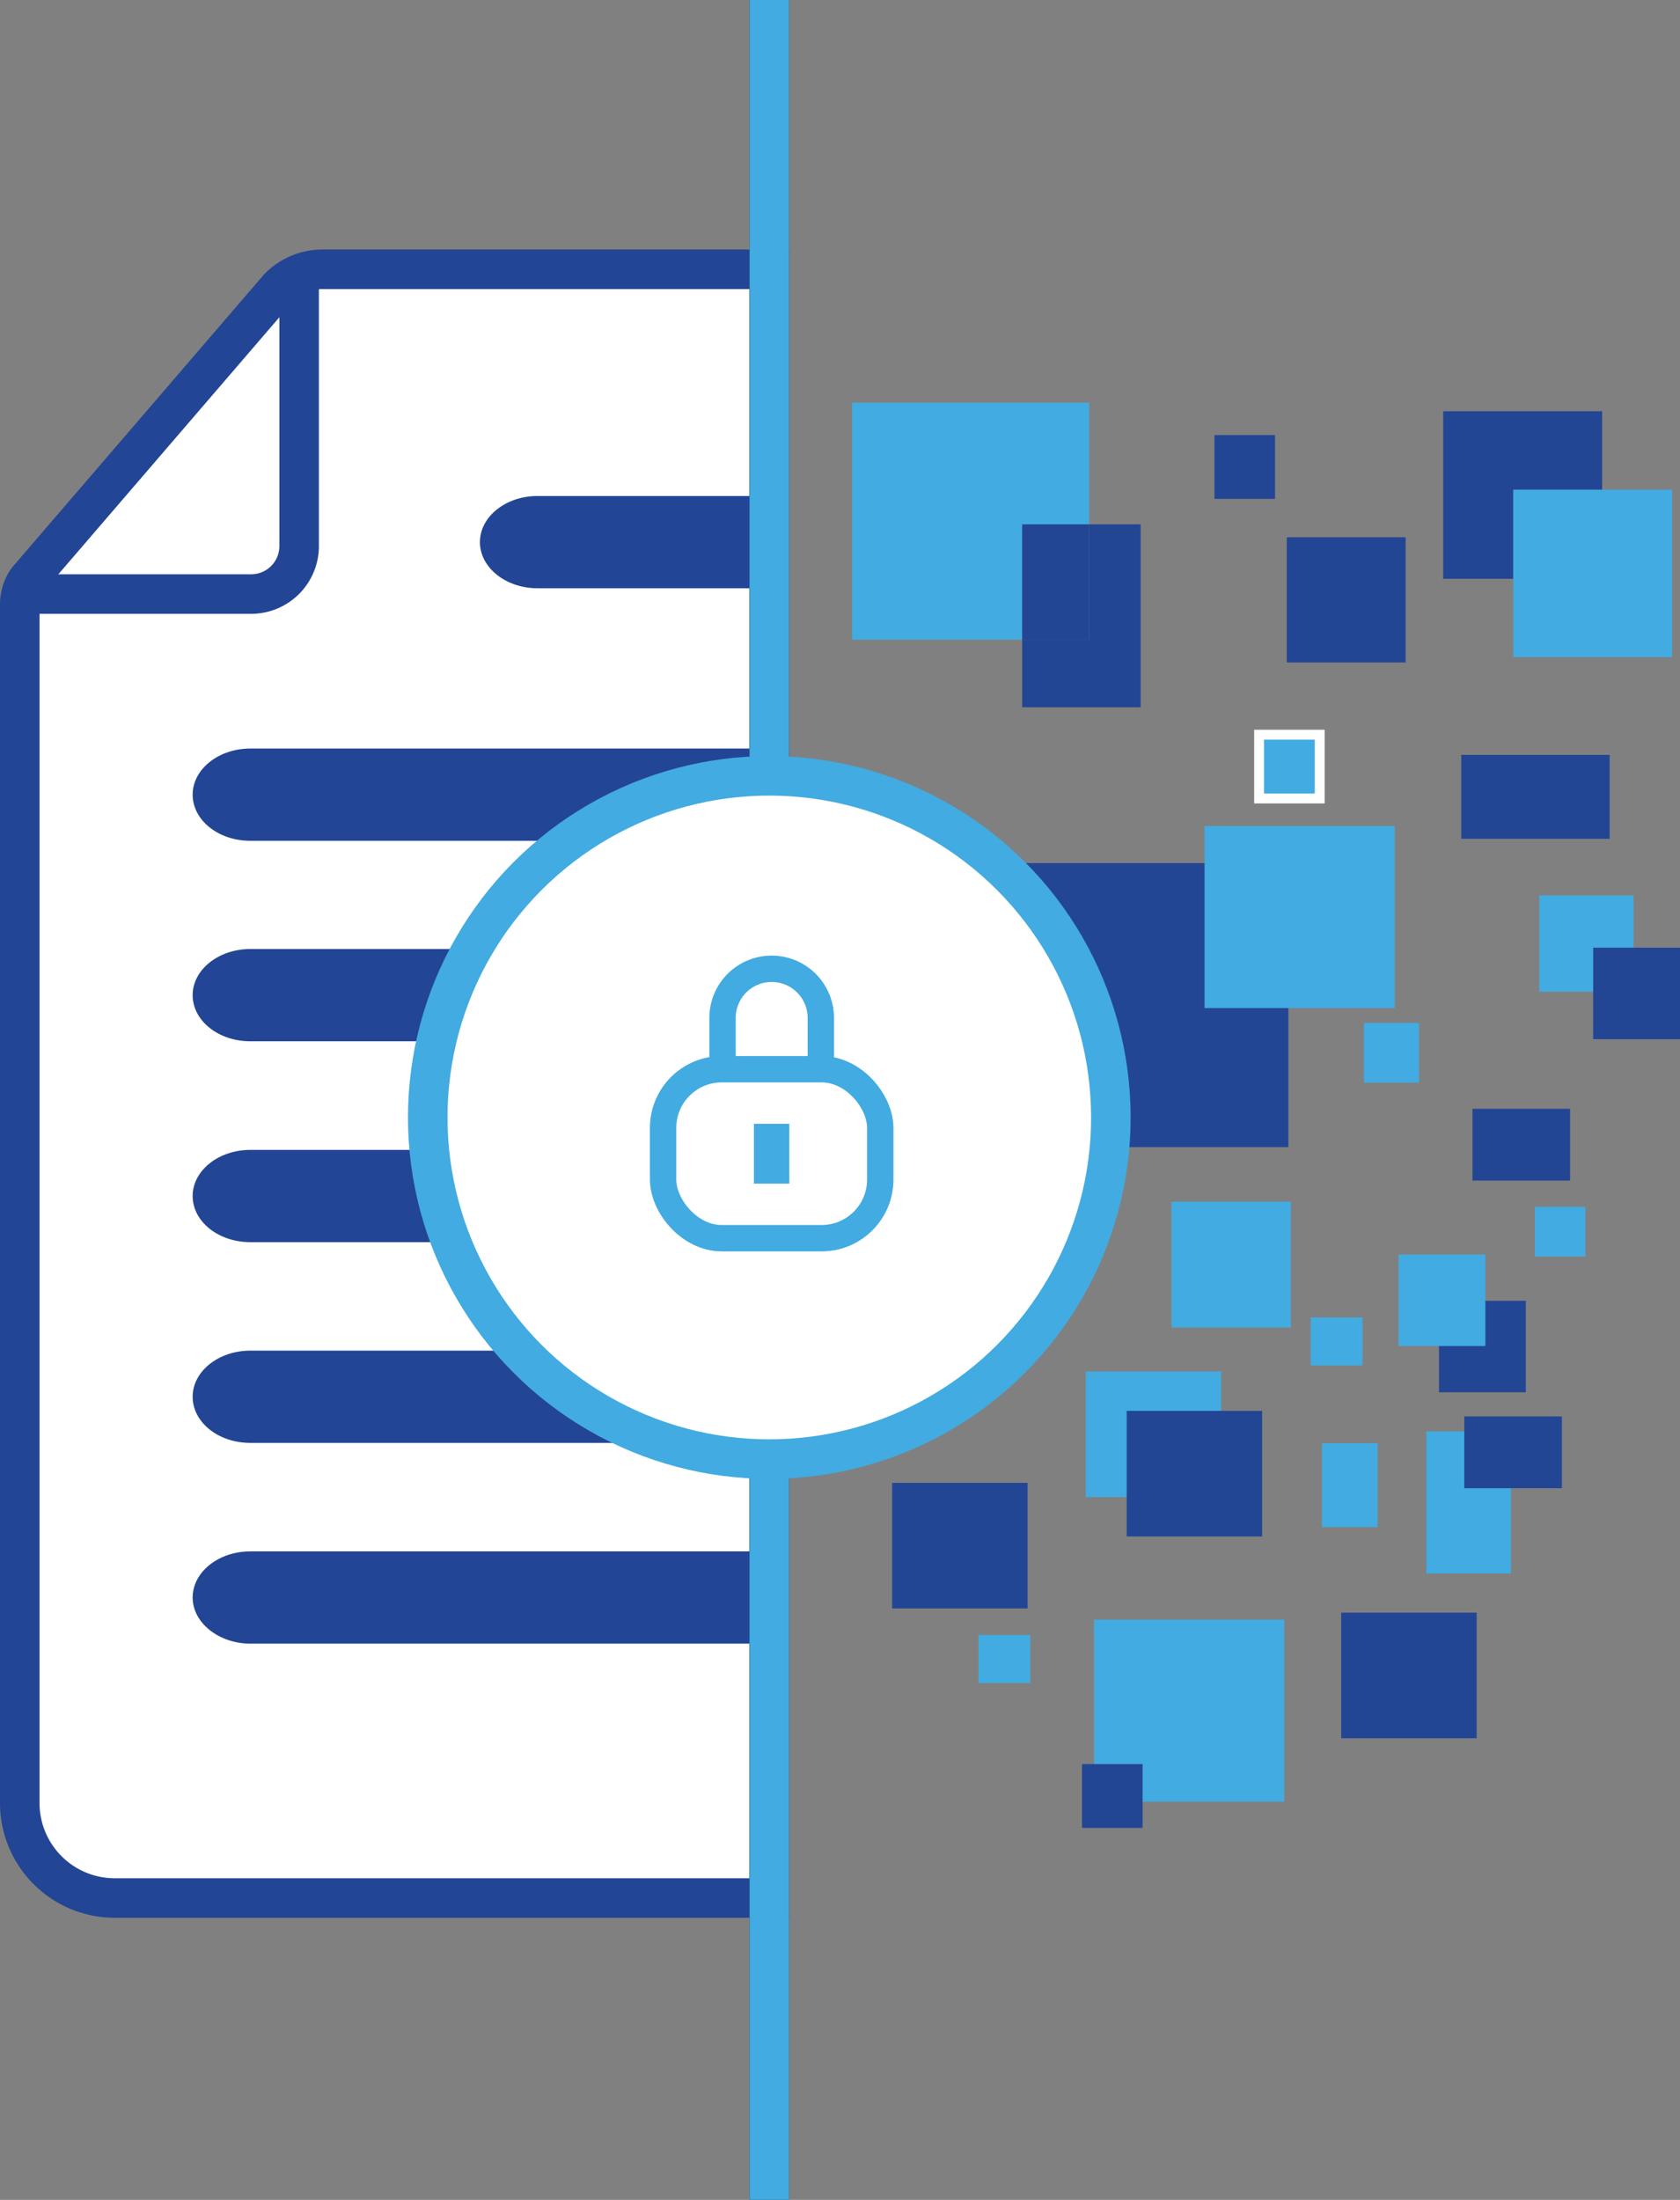 <svg xmlns="http://www.w3.org/2000/svg" viewBox="0 0 127.49 166.9"><rect x="0" y="0" width="127.49" height="166.9" fill="#808080" stroke="none"/><defs><style>.cls-1,.cls-3,.cls-8,.cls-9{fill:#fff;}.cls-1,.cls-2{stroke:#234595;}.cls-1,.cls-10,.cls-11,.cls-2,.cls-3,.cls-6,.cls-8,.cls-9{stroke-miterlimit:10;}.cls-1,.cls-2,.cls-3,.cls-8{stroke-width:3px;}.cls-10,.cls-2{fill:none;}.cls-3{stroke:#1d1d1b;}.cls-11,.cls-4,.cls-6{fill:#42abe1;}.cls-5{fill:#234694;}.cls-11,.cls-6{stroke:#fff;}.cls-6{stroke-width:0.75px;}.cls-7{fill:#234595;}.cls-10,.cls-8,.cls-9{stroke:#42abe1;}.cls-10,.cls-9{stroke-width:2px;}.cls-11{stroke-width:0.5px;}</style></defs><title>Cryptography</title><g id="Laag_2" data-name="Laag 2"><g id="Laag_1-2" data-name="Laag 1"><path class="cls-1" d="M58.38,20.43H24.5a4.65,4.65,0,0,0-3.37,1.42L2.08,44a3.25,3.25,0,0,0-.58,1.86v91A7.21,7.21,0,0,0,8.72,144H58.38Z"/><path class="cls-2" d="M22.7,20.79V41.43a3.64,3.64,0,0,1-3.63,3.64H1.5"/><line class="cls-3" x1="58.38" y1="166.9" x2="58.38"/><polygon class="cls-4" points="82.65 39.78 82.65 30.55 64.66 30.55 64.66 48.53 77.57 48.53 77.57 39.78 82.65 39.78"/><polygon class="cls-5" points="82.65 39.78 82.65 48.53 77.57 48.53 77.57 53.66 86.56 53.66 86.56 39.78 82.65 39.78"/><rect class="cls-5" x="77.57" y="39.78" width="5.08" height="8.76"/><rect class="cls-5" x="75.23" y="65.48" width="22.54" height="21.55"/><rect class="cls-4" x="91.41" y="62.67" width="14.44" height="13.81"/><rect class="cls-4" x="83.02" y="122.88" width="14.44" height="13.81"/><rect class="cls-5" x="67.7" y="112.5" width="10.28" height="9.53"/><rect class="cls-5" x="101.78" y="122.35" width="10.28" height="9.53"/><rect class="cls-4" x="82.39" y="104.05" width="10.28" height="9.53"/><rect class="cls-5" x="85.5" y="107.04" width="10.28" height="9.53"/><rect class="cls-4" x="99.46" y="99.95" width="3.94" height="3.65"/><rect class="cls-4" x="74.25" y="124.04" width="3.94" height="3.65"/><rect class="cls-5" x="110.89" y="57.27" width="11.26" height="6.37"/><rect class="cls-4" x="100.32" y="109.49" width="4.22" height="6.37"/><rect class="cls-4" x="116.81" y="67.93" width="7.16" height="7.31"/><rect class="cls-6" x="95.55" y="55.74" width="4.6" height="4.84"/><rect class="cls-4" x="108.24" y="108.6" width="6.42" height="10.78"/><rect class="cls-5" x="92.16" y="33.01" width="4.6" height="4.84"/><rect class="cls-5" x="97.65" y="40.76" width="9.02" height="9.5"/><rect class="cls-4" x="88.9" y="91.17" width="9.06" height="9.55"/><rect class="cls-5" x="109.2" y="98.69" width="6.59" height="6.94"/><rect class="cls-5" x="120.9" y="71.9" width="6.59" height="6.94"/><rect class="cls-4" x="103.5" y="77.61" width="4.18" height="4.53"/><rect class="cls-4" x="116.47" y="91.56" width="3.84" height="3.77"/><rect class="cls-5" x="109.52" y="31.2" width="12.06" height="12.71"/><rect class="cls-4" x="114.83" y="37.15" width="12.06" height="12.71"/><rect class="cls-5" x="111.74" y="84.12" width="7.41" height="5.45"/><rect class="cls-5" x="111.12" y="107.46" width="7.41" height="5.45"/><rect class="cls-4" x="106.13" y="95.18" width="6.59" height="6.94"/><path class="cls-7" d="M19,79h39.4V72H19c-2.42,0-4.38,1.57-4.38,3.5S16.56,79,19,79Z"/><path class="cls-7" d="M40.79,44.63H58.38v-7H40.79c-2.41,0-4.37,1.57-4.37,3.5S38.38,44.63,40.79,44.63Z"/><path class="cls-7" d="M19,63.79h39.4v-7H19c-2.42,0-4.38,1.57-4.38,3.5S16.56,63.79,19,63.79Z"/><path class="cls-7" d="M58.38,117.7H19c-2.42,0-4.38,1.57-4.38,3.5s2,3.5,4.38,3.5h39.4Z"/><path class="cls-7" d="M19,109.47h39.4v-7H19c-2.42,0-4.38,1.57-4.38,3.5S16.56,109.47,19,109.47Z"/><path class="cls-7" d="M19,94.24h39.4v-7H19c-2.42,0-4.38,1.57-4.38,3.5S16.56,94.24,19,94.24Z"/><line class="cls-8" x1="58.38" y1="166.9" x2="58.38"/><circle class="cls-8" cx="58.38" cy="84.78" r="25.92"/><rect class="cls-9" x="50.32" y="81.12" width="16.48" height="12.82" rx="4.45" ry="4.45"/><path class="cls-10" d="M54.83,81.12V77.23a3.73,3.73,0,1,1,7.46,0v3.89"/><rect class="cls-11" x="56.96" y="85.01" width="3.19" height="5.04"/><rect class="cls-5" x="82.11" y="133.84" width="4.6" height="4.84"/></g></g></svg>
